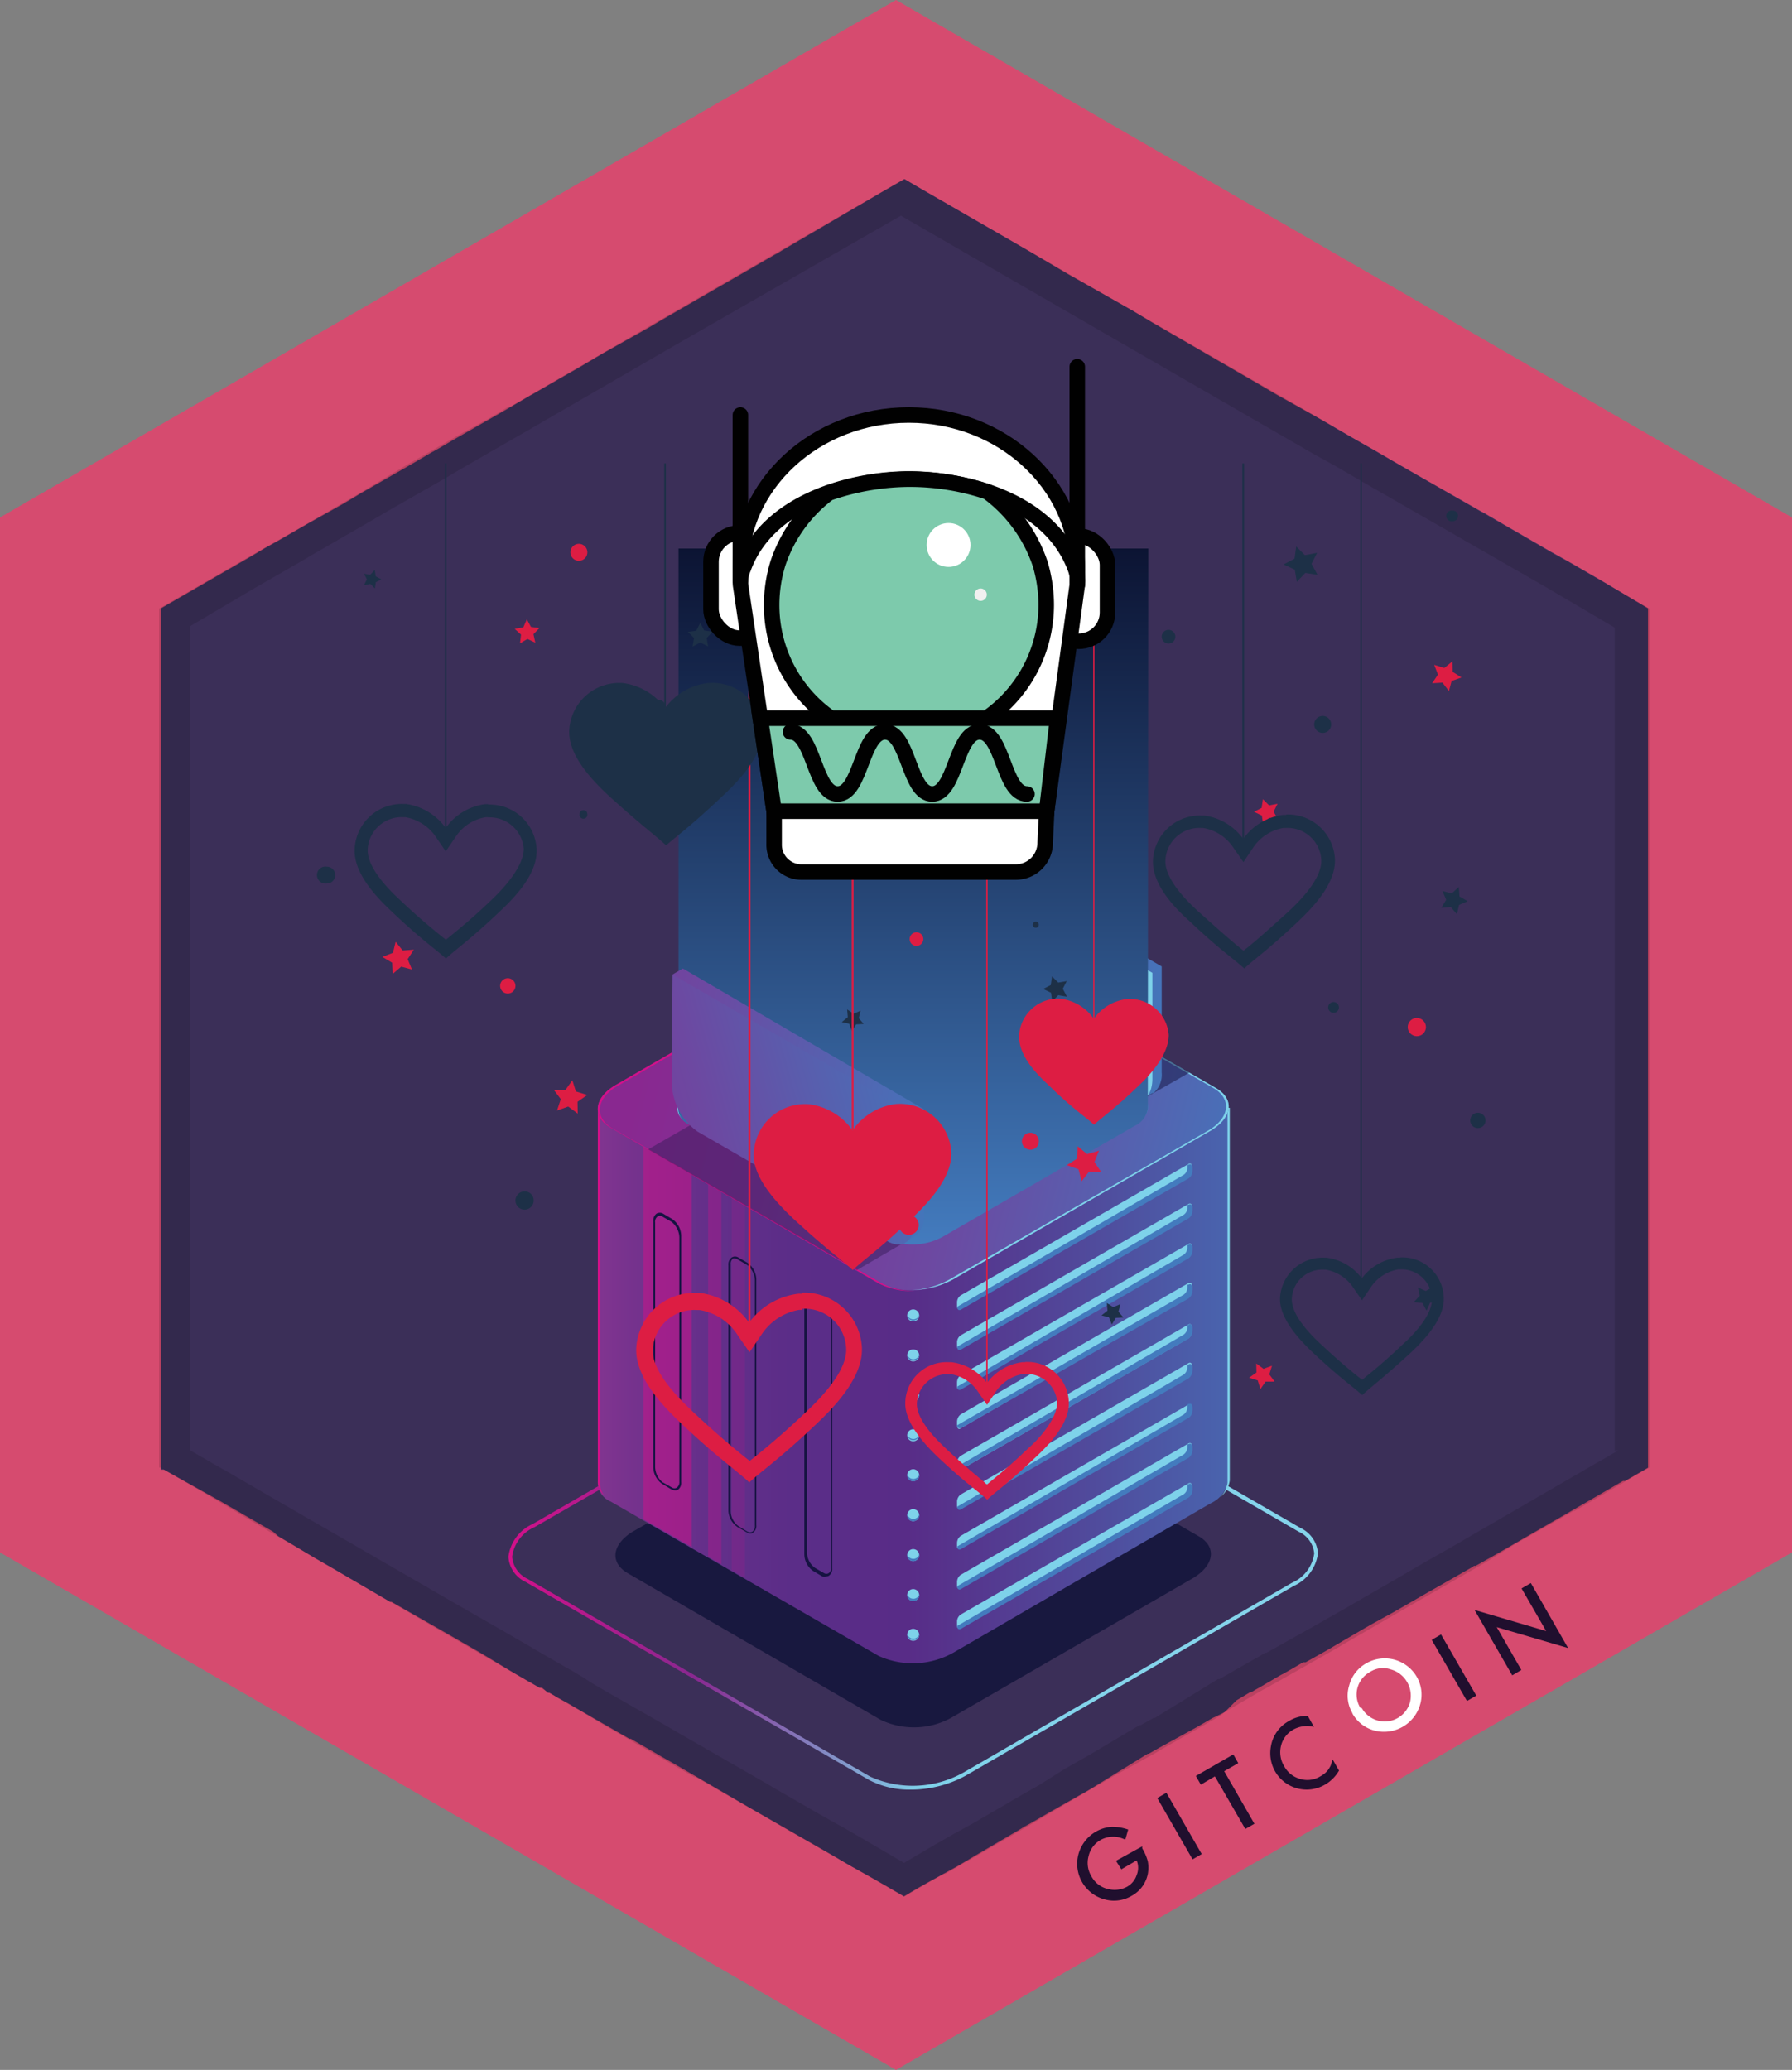 <svg xmlns="http://www.w3.org/2000/svg" xmlns:xlink="http://www.w3.org/1999/xlink" viewBox="0 0 86.6 100"><rect x="0" y="0" width="86.6" height="100" fill="#808080" stroke="none"/><defs><style>.cls-1,.cls-31{fill:none;}.cls-2,.cls-7{isolation:isolate;}.cls-3{fill:#d64b6f;}.cls-4{fill:url(#linear-gradient);}.cls-5{fill:#200f2e;}.cls-28,.cls-29,.cls-6{fill:#fff;}.cls-7{fill:#010101;opacity:0.13;}.cls-8{fill:url(#Áåçûìÿííûé_ãðàäèåíò_71);}.cls-9{fill:#0f1339;opacity:0.8;}.cls-10{fill:url(#Áåçûìÿííûé_ãðàäèåíò_377);}.cls-11,.cls-13,.cls-14,.cls-15{fill:#d3108a;}.cls-12{fill:#7ed2ea;}.cls-13,.cls-19,.cls-21{opacity:0.5;}.cls-13,.cls-14,.cls-15,.cls-22{mix-blend-mode:lighten;}.cls-14{opacity:0.3;}.cls-15{opacity:0.15;}.cls-16{fill:url(#Áåçûìÿííûé_ãðàäèåíò_300);}.cls-17{fill:#437bbe;}.cls-18{fill:#161342;}.cls-19{fill:#14133e;}.cls-20{fill:url(#Áåçûìÿííûé_ãðàäèåíò_300-2);}.cls-21{fill:#381c5a;}.cls-22{fill:url(#Áåçûìÿííûé_ãðàäèåíò_72);}.cls-23{fill:url(#Áåçûìÿííûé_ãðàäèåíò_300-3);}.cls-24{fill:url(#Áåçûìÿííûé_ãðàäèåíò_300-4);}.cls-25{fill:#dd1d43;}.cls-26{fill:#1d3047;}.cls-27{clip-path:url(#clip-path);}.cls-28,.cls-29,.cls-30,.cls-31{stroke:#010101;stroke-miterlimit:10;stroke-width:0.75px;}.cls-28,.cls-31{stroke-linecap:round;}.cls-30{fill:#7dcaac;}.cls-32{fill:#f1f0f0;}</style><linearGradient id="linear-gradient" x1="14.56" y1="50.15" x2="86.44" y2="50.15" gradientUnits="userSpaceOnUse"><stop offset="1" stop-color="#3b2f58"/><stop offset="1"/></linearGradient><linearGradient id="Áåçûìÿííûé_ãðàäèåíò_71" x1="31.37" y1="75.13" x2="70.49" y2="75.13" gradientUnits="userSpaceOnUse"><stop offset="0" stop-color="#d3108a"/><stop offset="0.23" stop-color="#892890"/><stop offset="0.51" stop-color="#7fd2ea"/><stop offset="0.78" stop-color="#85d4eb"/><stop offset="1" stop-color="#85d4eb"/></linearGradient><linearGradient id="Áåçûìÿííûé_ãðàäèåíò_377" x1="32.8" y1="64.68" x2="69.95" y2="64.68" gradientUnits="userSpaceOnUse"><stop offset="0" stop-color="#983995"/><stop offset="0.04" stop-color="#8b3692"/><stop offset="0.13" stop-color="#74328d"/><stop offset="0.22" stop-color="#642f8a"/><stop offset="0.33" stop-color="#5b2d88"/><stop offset="0.48" stop-color="#582c87"/><stop offset="0.7" stop-color="#51489a"/><stop offset="1" stop-color="#4572b8"/></linearGradient><linearGradient id="Áåçûìÿííûé_ãðàäèåíò_300" x1="358.67" y1="591.68" x2="376.2" y2="576.5" gradientTransform="matrix(0.87, 0.5, -1, 0.58, 316.5, -467.45)" gradientUnits="userSpaceOnUse"><stop offset="0" stop-color="#892890"/><stop offset="0.2" stop-color="#813095"/><stop offset="0.53" stop-color="#6d48a1"/><stop offset="0.93" stop-color="#4b6db6"/><stop offset="1" stop-color="#4475ba"/></linearGradient><linearGradient id="Áåçûìÿííûé_ãðàäèåíò_300-2" x1="37.73" y1="42.16" x2="63.03" y2="47.97" gradientTransform="matrix(1, 0, 0, 1, 0, 0)" xlink:href="#Áåçûìÿííûé_ãðàäèåíò_300"/><linearGradient id="Áåçûìÿííûé_ãðàäèåíò_72" x1="50.94" y1="60.07" x2="50.94" y2="26.5" gradientUnits="userSpaceOnUse"><stop offset="0" stop-color="#437bbe"/><stop offset="0.5" stop-color="#264676"/><stop offset="1" stop-color="#0c1433"/></linearGradient><linearGradient id="Áåçûìÿííûé_ãðàäèåíò_300-3" x1="26.29" y1="49.04" x2="51.58" y2="54.85" gradientTransform="matrix(1, 0, 0, 1, 0, 0)" xlink:href="#Áåçûìÿííûé_ãðàäèåíò_300"/><linearGradient id="Áåçûìÿííûé_ãðàäèåíò_300-4" x1="2492.94" y1="-739.66" x2="2466.06" y2="-727.92" gradientTransform="matrix(-0.87, -0.5, 0, -1.15, 2196.25, 446)" xlink:href="#Áåçûìÿííûé_ãðàäèåíò_300"/><clipPath id="clip-path" transform="translate(-6.8)"><rect class="cls-1" x="-4.3" y="22.39" width="84.39" height="56.26"/></clipPath></defs><g class="cls-2"><g id="Layer_1" data-name="Layer 1"><polygon class="cls-3" points="43.3 0 0 25 0 75 43.3 100 86.6 75 86.6 25 43.3 0"/><path class="cls-4" d="M86.44,29.39V70.91h0l-.85.49-.26.15-.1,0-.69.4-2.45,1.42-.16.09-1.51.87-.12.07-1.16.67-.37.21-.11.06-.37.21-.18.1h0l-.08,0-.08.06-2.37,1.35-.64.37-.82.47,0,0-1,.55-.35.2,0,0h0l-1.2.7-.68.4-1,.56,0,0-.06,0-.06,0-.32.19h0l0,0h0l0,0h0l-.61.35-.14.07,0,0h0l-.79.46-.1.06-.12.07,0,0-.25.14-.18.11h0l-.06,0-.5.3-.15.09L66,82.7l-.2.11h0L65.4,83l-.33.19,0,0-.45.26-1.82,1-.49.28-.05,0L59.5,86.43h0l-.31.18-.27.15L58.5,87l-.11.06-1,.57-.76.44-.31.17h0l-.33.2-.31.18L53.84,89.7l-.28.17h0l-.14.08-.39.23L51.54,91l-.44.25h0l-.25.15-.37.22-.11-.07-1-.58-.67-.38h0L48,90.2l-.14-.08,0,0-.48-.28-.13-.08-2.63-1.51,0,0-1.62-.93-3.71-2.16-.48-.27-.53-.31-.73-.42L37.28,84l-.07,0,0,0-1.74-1-.95-.55-.29-.17-.31-.17-.18-.1-.2-.12-.19-.11-.07,0L33,81.54l-.07,0-.06,0,0,0-1-.58,0,0-.12-.07-.29-.17L30,79.84l-2-1.15-1.63-.93-.65-.37-.07,0-.39-.23h0l-.17-.1h0l-.81-.47h0l-1.45-.85-.8-.46-1-.6-.56-.33,0,0h0l-.22-.13h0L20,74h0l-2.58-1.49L14.72,71l-.07,0-.07,0h0V29.39L19,26.84l.6-.36h0l.2-.11.45-.25,1.37-.79,1.78-1,.64-.38.11-.07,1.62-.93.77-.44.79-.46.32-.19.36-.2.19-.11h0l.44-.26,2.53-1.45,1.23-.72.13-.07,1.3-.75.61-.35.3-.17.34-.2.86-.51.41-.23,1.78-1,.54-.32,1.09-.63h0l0,0,4.47-2.58.15-.08.21-.13L49.38,9.3l1.13-.65.82.48,5.08,2.93,2,1.18L61.52,15l1,.6,5.18,3,.82.48,1.79,1,.68.39,1.19.69,1.07.61.62.36.08.05,1.41.81,3,1.71,0,0h0l.21.11.2.12.31.18.72.42.42.24h0l1.5.87.61.34.34.19,1.52.88Z" transform="translate(-6.8)"/><path class="cls-5" d="M60.73,89.9,62,89.2l0,.1a2.35,2.35,0,0,1,.27.63,1.73,1.73,0,0,1,0,.6,1.54,1.54,0,0,1-.78,1.06,1.66,1.66,0,0,1-1.32.17,1.78,1.78,0,0,1-1.25-2.19,1.81,1.81,0,0,1,.84-1.08,1.74,1.74,0,0,1,.73-.23,2.29,2.29,0,0,1,.83.13l-.14.49a1.26,1.26,0,0,0-1.17,0,1.19,1.19,0,0,0-.6.78,1.25,1.25,0,0,0,.14,1,1.21,1.21,0,0,0,.83.61,1.25,1.25,0,0,0,.89-.12,1,1,0,0,0,.46-.56.92.92,0,0,0,0-.71l-.74.43Z" transform="translate(-6.8)"/><rect class="cls-5" x="63.54" y="86.51" width="0.51" height="3.42" transform="translate(-42.32 43.63) rotate(-29.95)"/><polygon class="cls-5" points="59.16 85.57 60.62 88.11 60.18 88.36 58.71 85.82 58.03 86.22 57.79 85.8 59.6 84.76 59.84 85.18 59.16 85.57"/><path class="cls-5" d="M70,82.9l.3.53a1.38,1.38,0,0,0-1,.13,1.23,1.23,0,0,0-.59.77,1.29,1.29,0,0,0,.15,1,1.25,1.25,0,0,0,.76.61,1.2,1.2,0,0,0,1-.13,1.16,1.16,0,0,0,.36-.3,1.59,1.59,0,0,0,.13-.22L71.2,85l.31.54a1.85,1.85,0,0,1-.68.68,1.76,1.76,0,0,1-2.41-.64,1.79,1.79,0,0,1-.2-1.22,1.71,1.71,0,0,1,.88-1.22A1.65,1.65,0,0,1,70,82.9" transform="translate(-6.8)"/><path class="cls-6" d="M72.16,82.77A1.66,1.66,0,0,1,72,81.43a1.72,1.72,0,0,1,.84-1.08,1.79,1.79,0,0,1,2.42.65,1.73,1.73,0,0,1,.17,1.35,1.82,1.82,0,0,1-2.11,1.28,1.72,1.72,0,0,1-1.17-.86m.46-.25a1.27,1.27,0,0,0,2.33-.28A1.32,1.32,0,0,0,74,80.65a1.15,1.15,0,0,0-1,.13,1.24,1.24,0,0,0-.46,1.73" transform="translate(-6.8)"/><rect class="cls-5" x="76.81" y="78.87" width="0.52" height="3.41" transform="translate(-36.75 49.27) rotate(-29.97)"/><polygon class="cls-5" points="73.08 80.94 71.26 77.78 74.72 78.8 73.53 76.74 73.98 76.48 75.78 79.62 72.33 78.61 73.52 80.68 73.08 80.94"/><g id="Layer_2-2" data-name="Layer 2-2"><g id="Layer_16" data-name="Layer 16"><path class="cls-7" d="M82.44,27.07,82,26.84l-.56-.33-.61-.35-.08-.05-.38-.22-.4-.23-.7-.4L73.62,22l-1.33-.76-.57-.33-.35-.2L71,20.47l0,0-.33-.19-.32-.19-4.16-2.4L50.9,8.89l-.41-.24-.37.21L36.75,16.58l-3.92,2.27-1,.58-.42.24-.08,0h0l-.19.12-.33.2-.23.13-.21.13-.14.07L29,21h0l-1.39.8h0l-.45.26-.6.34h0l0,0L24,23.93h0L22.15,25l-.79.46L19,26.8l-3.31,1.91-1.2.69V70.9l.06,0,1.34.78.58.33.12.07,3.38,2,.53.31.42.24,1.47.85,1.24.72.36.2L25,77l2.64,1.53,4.21,2.43.53.31.06,0,.12.06.08.06.14.07,0,0,1.49.87.69.39,1,.61.7.4.14.07.24.15.15.08.37.22,2.79,1.6.07,0,.34.2.49.28.56.33h0l.42.23,1.18.68L46,89.06l3.5,2,.81.47.18.1h0l.15-.08.11-.07h0l.25-.14,1.41-.81.07,0,.54-.31.39-.23.19-.1,3-1.74L58.56,87l.57-.33.52-.3.52-.3.35-.21,1.81-1,.31-.17h0l.18-.11.17-.1.49-.28.63-.36,1-.57.36-.21h0l.36-.21h0L66,82.7l.42-.24.29-.17.27-.16.43-.25.17-.1.25-.14.33-.18h0l0,0,.1-.06.19-.1,3-1.7.3-.18.86-.5L75,77.54l1.22-.7,2.39-1.37L80,74.61,82.84,73h0l.05,0L85,71.77l.7-.41.8-.46V29.4Zm2.57,43-.4.23-.25.15-.46.26L78,74.13l-.84.49-1.48.84-1.32.77-2.44,1.41-1,.57-.56.32L68,79.85l-.06,0-.12.07-.14.09-.45.25-.7.4-.17.1,0,0-.63.36-.07,0L62.6,83l-.06,0-.62.35-.06,0-.71.42-1.68,1-1.2.68L57,86.25l-.86.49-2.32,1.35-1,.55,0,0h0l-.59.34-.22.12L50.49,90,47.8,88.43l-1-.56-.48-.27-1.42-.82-.56-.32-.54-.32-4.11-2.36-.6-.35,0,0-1.4-.8-1.61-.92-.7-.41L34.92,81l-.19-.11-.33-.2-.17-.09-1.37-.79-.24-.14-.15-.09L31.3,78.9l-2.67-1.53L25.57,75.6l-.23-.13-1.14-.66-.34-.2-2.33-1.34L17.7,71.05l-.71-.4-.3-.18-.18-.1-.52-.3V30.25l3-1.77,2.33-1.34.73-.43h0l0,0,2.5-1.44h0l1.06-.62h0l1.4-.8,1-.57.33-.19h0l.59-.35.36-.21h0l2.33-1.34h0l.61-.35.28-.16.15-.09.23-.13.13-.08.21-.12h0l6.28-3.63,10.46-6,.37-.21.41.24,13.15,7.59,5.46,3.15,0,0,.25.14.08.05.34.2.28.16,1,.55,1.51.88,5.49,3.15,1.1.63.43.25,0,0,.6.34.15.09.42.24.42.24,3.4,2V70.07Z" transform="translate(-6.8)"/></g></g><path class="cls-8" d="M50.79,86.46a4.17,4.17,0,0,1-2-.47L32.21,76.43a1.44,1.44,0,0,1-.84-1.22,2,2,0,0,1,1.17-1.58l15.89-9.17a5.18,5.18,0,0,1,4.68-.19l16.54,9.55a1.46,1.46,0,0,1,.84,1.23,2,2,0,0,1-1.17,1.57L53.44,85.8A5.54,5.54,0,0,1,50.79,86.46ZM51.07,64a5.24,5.24,0,0,0-2.55.64L32.63,73.78a1.82,1.82,0,0,0-1.08,1.43,1.29,1.29,0,0,0,.75,1.07l16.55,9.55a5,5,0,0,0,4.5-.19l15.88-9.17a1.81,1.81,0,0,0,1.08-1.42A1.28,1.28,0,0,0,69.56,74L53,64.42A4,4,0,0,0,51.07,64Z" transform="translate(-6.8)"/><path class="cls-9" d="M49.36,83.09,37.13,76c-.87-.51-.76-1.38.24-2L49.11,67.3a3.77,3.77,0,0,1,3.39-.14l12.23,7.06c.87.5.76,1.38-.24,2L52.75,83A3.74,3.74,0,0,1,49.36,83.09Z" transform="translate(-6.8)"/><path class="cls-10" d="M66.18,53.52H59.75L52.6,49.39a4,4,0,0,0-3.6.15l-6.89,4H35.69v18h0a1,1,0,0,0,.62,1L49.26,80a4,4,0,0,0,3.6-.15L65.3,72.63a1.52,1.52,0,0,0,.87-1.11h0Z" transform="translate(-6.8)"/><path class="cls-11" d="M37.32,53.52H35.69v18h0a.91.91,0,0,0,.3.72.91.91,0,0,1-.19-.6h0v-18h1.64Z" transform="translate(-6.8)"/><path class="cls-12" d="M64.12,53.52a.49.49,0,0,1,0,.11h2v18h0a1.18,1.18,0,0,1-.36.71,1.26,1.26,0,0,0,.47-.82h0v-18Z" transform="translate(-6.8)"/><polygon class="cls-13" points="33.43 74.74 33.43 53.87 31.09 53.87 31.09 73.4 33.43 74.74"/><polygon class="cls-14" points="34.86 75.57 34.86 55.27 34.22 55.27 34.22 75.2 34.86 75.57"/><polygon class="cls-15" points="36 76.23 36 55.52 35.36 55.52 35.36 75.86 36 76.23"/><path class="cls-16" d="M49.26,62,36.31,54.48c-.92-.53-.81-1.46.26-2.07L49,45.23a4,4,0,0,1,3.6-.15l12.95,7.48c.93.53.81,1.46-.25,2.07L52.86,61.81A4,4,0,0,1,49.26,62Z" transform="translate(-6.8)"/><path class="cls-11" d="M49.41,62l-13-7.48c-.92-.53-.81-1.46.26-2.07l12.44-7.18A4,4,0,0,1,51,44.72a4.16,4.16,0,0,0-2,.51L36.57,52.41c-1.07.61-1.18,1.54-.26,2.07L49.26,62a3.31,3.31,0,0,0,1.76.36A3.27,3.27,0,0,1,49.41,62Z" transform="translate(-6.8)"/><path class="cls-12" d="M65.55,52.56,52.6,45.08a3.33,3.33,0,0,0-1.77-.36,3.21,3.21,0,0,1,1.6.36l13,7.48c.92.53.8,1.46-.26,2.07L52.69,61.81a4,4,0,0,1-1.83.51,4.21,4.21,0,0,0,2-.51L65.3,54.63C66.36,54,66.48,53.09,65.55,52.56Z" transform="translate(-6.8)"/><path class="cls-12" d="M49.69,59.81,40,54.24c-.68-.4-.6-1.09.2-1.55l9.26-5.34a3,3,0,0,1,2.67-.12l9.65,5.57c.68.4.6,1.09-.19,1.55L52.37,59.7A3,3,0,0,1,49.69,59.81Z" transform="translate(-6.8)"/><path class="cls-17" d="M40.24,53.73l9.26-5.34a2.94,2.94,0,0,1,2.67-.11l9.65,5.56.23.17a.73.73,0,0,0-.23-1.21l-9.65-5.57a3,3,0,0,0-2.67.12l-9.26,5.34c-.69.4-.85,1-.43,1.38A1.7,1.7,0,0,1,40.24,53.73Z" transform="translate(-6.8)"/><path class="cls-12" d="M53.23,63.24l11-6.34a.43.43,0,0,0,.18-.35v-.18c0-.13-.08-.19-.18-.13l-11,6.34a.41.41,0,0,0-.18.34v.18C53.05,63.24,53.13,63.3,53.23,63.24Z" transform="translate(-6.8)"/><path class="cls-17" d="M64,56.76a.41.41,0,0,0,.18-.34v-.15l.06,0c.1-.06.18,0,.18.13v.18a.43.43,0,0,1-.18.35l-11,6.34c-.1.06-.18,0-.18-.14v0Z" transform="translate(-6.8)"/><path class="cls-12" d="M53.23,65.17l11-6.34a.43.43,0,0,0,.18-.35V58.3c0-.13-.08-.19-.18-.13l-11,6.34a.41.41,0,0,0-.18.34V65C53.05,65.17,53.13,65.23,53.23,65.17Z" transform="translate(-6.8)"/><path class="cls-17" d="M64,58.69a.41.41,0,0,0,.18-.34V58.2l.06,0c.1-.06.18,0,.18.13v.18a.43.43,0,0,1-.18.35l-11,6.34c-.1.06-.18,0-.18-.14v0Z" transform="translate(-6.8)"/><path class="cls-12" d="M53.23,67.1l11-6.34a.43.43,0,0,0,.18-.35v-.18c0-.13-.08-.19-.18-.13l-11,6.33a.45.45,0,0,0-.18.35V67C53.05,67.09,53.13,67.16,53.23,67.1Z" transform="translate(-6.8)"/><path class="cls-17" d="M64,60.62a.43.43,0,0,0,.18-.34v-.15l.06,0c.1-.06.18,0,.18.13v.18a.43.43,0,0,1-.18.35l-11,6.34c-.1.06-.18,0-.18-.14v0Z" transform="translate(-6.8)"/><path class="cls-12" d="M53.23,69l11-6.34a.45.45,0,0,0,.18-.35v-.18c0-.13-.08-.19-.18-.14l-11,6.34a.45.45,0,0,0-.18.35v.18C53.05,69,53.13,69.08,53.23,69Z" transform="translate(-6.8)"/><path class="cls-17" d="M64,62.55a.43.43,0,0,0,.18-.35v-.14l.06,0c.1-.05.18,0,.18.14v.18a.45.45,0,0,1-.18.35L53.23,69c-.1,0-.18,0-.18-.14v0Z" transform="translate(-6.8)"/><path class="cls-12" d="M53.23,71l11-6.34a.45.45,0,0,0,.18-.35v-.18c0-.13-.08-.2-.18-.14l-11,6.34a.43.43,0,0,0-.18.35v.18C53.05,71,53.13,71,53.23,71Z" transform="translate(-6.8)"/><path class="cls-17" d="M64,64.48a.43.43,0,0,0,.18-.35V64l.06,0c.1-.06.18,0,.18.14v.18a.45.45,0,0,1-.18.35L53.23,71c-.1.05-.18,0-.18-.14v0Z" transform="translate(-6.8)"/><path class="cls-12" d="M53.23,72.88l11-6.33a.45.45,0,0,0,.18-.35V66c0-.14-.08-.2-.18-.14l-11,6.34a.43.43,0,0,0-.18.35v.18C53.05,72.88,53.13,72.94,53.23,72.88Z" transform="translate(-6.8)"/><path class="cls-17" d="M64,66.41a.45.45,0,0,0,.18-.35v-.14l.06,0c.1-.06.18,0,.18.14v.18a.45.45,0,0,1-.18.35l-11,6.33c-.1.06-.18,0-.18-.13v0Z" transform="translate(-6.8)"/><path class="cls-12" d="M53.23,74.81l11-6.34a.41.41,0,0,0,.18-.34V68c0-.14-.08-.2-.18-.14l-11,6.34a.43.43,0,0,0-.18.35v.18C53.05,74.81,53.13,74.87,53.23,74.81Z" transform="translate(-6.8)"/><path class="cls-17" d="M64,68.34a.45.45,0,0,0,.18-.35v-.15l.06,0c.1-.06.18,0,.18.14v.18a.41.41,0,0,1-.18.34l-11,6.34c-.1.06-.18,0-.18-.13v0Z" transform="translate(-6.8)"/><path class="cls-12" d="M53.23,76.74l11-6.34a.43.43,0,0,0,.18-.34v-.18c0-.14-.08-.2-.18-.14l-11,6.34a.43.43,0,0,0-.18.34v.18C53.05,76.74,53.13,76.8,53.23,76.74Z" transform="translate(-6.8)"/><path class="cls-17" d="M64,70.27a.45.45,0,0,0,.18-.35v-.15l.06,0c.1-.06.18,0,.18.14v.18a.43.43,0,0,1-.18.34l-11,6.34c-.1.06-.18,0-.18-.14v0Z" transform="translate(-6.8)"/><path class="cls-12" d="M53.23,78.67l11-6.34a.43.43,0,0,0,.18-.35V71.8c0-.13-.08-.19-.18-.13L53.23,78a.41.41,0,0,0-.18.34v.18C53.05,78.67,53.13,78.73,53.23,78.67Z" transform="translate(-6.8)"/><path class="cls-17" d="M64,72.19a.41.41,0,0,0,.18-.34V71.7l.06,0c.1-.06.18,0,.18.13V72a.43.43,0,0,1-.18.35l-11,6.34c-.1.06-.18,0-.18-.14v0Z" transform="translate(-6.8)"/><circle class="cls-12" cx="44.13" cy="63.55" r="0.29"/><path class="cls-17" d="M50.93,63.74a.3.3,0,0,1-.29-.24v0a.29.29,0,0,0,.29.3.3.3,0,0,0,.3-.3.43.43,0,0,1,0,0A.3.3,0,0,1,50.93,63.74Z" transform="translate(-6.8)"/><circle class="cls-12" cx="44.13" cy="65.48" r="0.29"/><path class="cls-17" d="M50.93,65.67a.31.31,0,0,1-.29-.24v0a.29.29,0,0,0,.29.3.3.3,0,0,0,.3-.3s0,0,0,0A.31.31,0,0,1,50.93,65.67Z" transform="translate(-6.8)"/><circle class="cls-12" cx="44.13" cy="67.41" r="0.29"/><path class="cls-17" d="M50.93,67.6a.31.31,0,0,1-.29-.24v0a.3.3,0,0,0,.29.3.31.31,0,0,0,.3-.3.43.43,0,0,0,0,0A.31.31,0,0,1,50.93,67.6Z" transform="translate(-6.8)"/><circle class="cls-12" cx="44.13" cy="69.34" r="0.29"/><path class="cls-17" d="M50.93,69.52a.3.3,0,0,1-.29-.23v0a.29.29,0,0,0,.29.29.3.3,0,0,0,.3-.29.43.43,0,0,0,0,0A.3.3,0,0,1,50.93,69.52Z" transform="translate(-6.8)"/><circle class="cls-12" cx="44.13" cy="71.27" r="0.29"/><path class="cls-17" d="M50.93,71.45a.3.3,0,0,1-.29-.24v.06a.29.29,0,0,0,.29.29.3.3,0,0,0,.3-.29s0,0,0-.06A.3.3,0,0,1,50.93,71.45Z" transform="translate(-6.8)"/><circle class="cls-12" cx="44.13" cy="73.2" r="0.29"/><path class="cls-17" d="M50.93,73.38a.3.3,0,0,1-.29-.24v.06a.29.29,0,0,0,.29.29.3.3,0,0,0,.3-.29s0,0,0-.06A.3.3,0,0,1,50.93,73.38Z" transform="translate(-6.8)"/><circle class="cls-12" cx="44.13" cy="75.13" r="0.29"/><path class="cls-17" d="M50.93,75.31a.3.3,0,0,1-.29-.24v.06a.29.29,0,0,0,.29.29.3.3,0,0,0,.3-.29s0,0,0-.06A.3.3,0,0,1,50.93,75.31Z" transform="translate(-6.8)"/><circle class="cls-12" cx="44.13" cy="77.06" r="0.29"/><path class="cls-17" d="M50.93,77.24a.3.3,0,0,1-.29-.24v.06a.29.29,0,0,0,.29.29.3.3,0,0,0,.3-.29s0,0,0-.06A.3.3,0,0,1,50.93,77.24Z" transform="translate(-6.8)"/><circle class="cls-12" cx="44.13" cy="78.98" r="0.29"/><path class="cls-17" d="M50.93,79.17a.31.31,0,0,1-.29-.24v0a.29.29,0,0,0,.29.3.3.3,0,0,0,.3-.3.43.43,0,0,1,0,0A.31.31,0,0,1,50.93,79.17Z" transform="translate(-6.8)"/><path class="cls-18" d="M46.73,76.16a.45.45,0,0,1-.19,0l-.44-.26a1,1,0,0,1-.43-.82V63.19a.42.42,0,0,1,.16-.37.31.31,0,0,1,.32,0l.43.25a1,1,0,0,1,.44.82V75.76a.4.4,0,0,1-.17.37A.27.27,0,0,1,46.73,76.16ZM46,62.88l-.08,0a.31.31,0,0,0-.12.29V75a.93.93,0,0,0,.39.75l.43.25a.22.22,0,0,0,.23,0,.33.33,0,0,0,.12-.29V63.92a.93.93,0,0,0-.39-.74l-.44-.26A.27.27,0,0,0,46,62.88Z" transform="translate(-6.8)"/><path class="cls-18" d="M39.42,72a.45.45,0,0,1-.18-.05l-.44-.26a1,1,0,0,1-.43-.82V59a.42.42,0,0,1,.16-.37.32.32,0,0,1,.31,0l.44.26a1,1,0,0,1,.44.82V71.61a.4.4,0,0,1-.17.37A.28.28,0,0,1,39.42,72Zm-.58-.38.44.25a.22.22,0,0,0,.23,0,.33.33,0,0,0,.12-.29V59.77a1,1,0,0,0-.39-.75l-.44-.25a.22.22,0,0,0-.22,0,.31.31,0,0,0-.12.29V70.88a1,1,0,0,0,.38.75Z" transform="translate(-6.8)"/><path class="cls-18" d="M43.07,74.09a.35.35,0,0,1-.18-.06l-.44-.25A1,1,0,0,1,42,73V61.12a.41.41,0,0,1,.16-.37.31.31,0,0,1,.32,0l.43.25a1,1,0,0,1,.44.83V73.68a.39.39,0,0,1-.17.37A.2.2,0,0,1,43.07,74.09ZM42.31,60.8a.11.11,0,0,0-.08,0,.31.31,0,0,0-.12.29V73a.92.92,0,0,0,.39.74l.43.26a.27.27,0,0,0,.23,0,.35.35,0,0,0,.12-.3V61.85a1,1,0,0,0-.39-.75l-.44-.25A.3.3,0,0,0,42.31,60.8Z" transform="translate(-6.8)"/><polygon class="cls-19" points="55.74 50.8 55.32 53.05 57.48 51.82 55.74 50.8"/><path class="cls-20" d="M51.24,39.91l-.5.29.5.57V45a3,3,0,0,0,1.26,2.41l9.23,5.33h0l.3.34.46-.27h0l.05,0h0a1.17,1.17,0,0,0,.4-1V46.69Z" transform="translate(-6.8)"/><path class="cls-12" d="M50.74,40.2,62.49,47v5.11c0,.92-.57,1.35-1.26.95L52,47.71a3,3,0,0,1-1.26-2.41Z" transform="translate(-6.8)"/><polygon class="cls-21" points="43.66 60.05 41.41 61.36 31.32 55.53 33.41 54.33 43.66 60.05"/><path class="cls-22" d="M62.29,26.5H39.59v27h0a.77.77,0,0,0,.45.79l9.65,5.57a3,3,0,0,0,2.67-.11l9.26-5.35a1.08,1.08,0,0,0,.65-.9h0Z" transform="translate(-6.8)"/><path class="cls-23" d="M39.8,46.79l-.5.29.5.58V51.9a3,3,0,0,0,1.26,2.4l9.23,5.33,0,0,.3.34.46-.28h0l0,0h0a1.15,1.15,0,0,0,.4-1v-5.1Z" transform="translate(-6.8)"/><path class="cls-24" d="M39.3,47.08,51,53.87V59c0,.93-.56,1.35-1.25,1l-9.24-5.33a3,3,0,0,1-1.25-2.4Z" transform="translate(-6.8)"/><path class="cls-21" d="M64.31,51.84l-1.77-1Z" transform="translate(-6.8)"/><polygon class="cls-25" points="25.87 31.05 25.49 30.87 25.13 31.08 25.18 30.66 24.87 30.38 25.29 30.31 25.46 29.92 25.66 30.29 26.07 30.34 25.78 30.64 25.87 31.05"/><polygon class="cls-25" points="26.92 53.65 27.1 53.1 26.76 52.65 27.33 52.65 27.66 52.19 27.83 52.73 28.38 52.9 27.91 53.23 27.92 53.8 27.46 53.46 26.92 53.65"/><polygon class="cls-25" points="53.22 56.63 52.63 56.6 52.27 57.07 52.12 56.49 51.56 56.29 52.06 55.97 52.08 55.38 52.54 55.76 53.11 55.59 52.89 56.14 53.22 56.63"/><polygon class="cls-25" points="69.21 33.01 69.49 32.59 69.31 32.12 69.8 32.27 70.19 31.95 70.2 32.46 70.63 32.73 70.15 32.9 70.02 33.39 69.71 32.98 69.21 33.01"/><polygon class="cls-25" points="51.56 28.29 51.12 28.39 50.96 28.82 50.72 28.43 50.27 28.41 50.56 28.06 50.45 27.63 50.86 27.8 51.24 27.55 51.21 28 51.56 28.29"/><polygon class="cls-25" points="61.6 66.75 61.16 66.75 60.91 67.11 60.78 66.69 60.36 66.56 60.72 66.31 60.71 65.87 61.06 66.13 61.47 65.98 61.34 66.4 61.6 66.75"/><polygon class="cls-25" points="18.48 46.23 18.99 46.03 19.12 45.5 19.46 45.92 20 45.88 19.7 46.34 19.91 46.84 19.39 46.7 18.98 47.05 18.95 46.51 18.48 46.23"/><polygon class="cls-25" points="61.75 39.58 61.33 39.51 61.04 39.82 60.98 39.4 60.6 39.22 60.97 39.03 61.03 38.61 61.33 38.91 61.74 38.83 61.55 39.21 61.75 39.58"/><polygon class="cls-26" points="69.65 43.86 69.89 43.47 69.71 43.05 70.16 43.16 70.5 42.85 70.53 43.31 70.93 43.54 70.51 43.72 70.41 44.17 70.11 43.82 69.65 43.86"/><polygon class="cls-26" points="41.74 49.47 41.37 49.49 41.17 49.81 41.04 49.46 40.68 49.38 40.97 49.14 40.94 48.77 41.25 48.97 41.59 48.83 41.5 49.19 41.74 49.47"/><polygon class="cls-26" points="63.67 27.77 63.08 27.68 62.67 28.11 62.57 27.52 62.03 27.27 62.56 26.99 62.64 26.4 63.06 26.82 63.65 26.71 63.38 27.24 63.67 27.77"/><polygon class="cls-26" points="33.47 31.24 33.54 30.82 33.24 30.53 33.65 30.47 33.84 30.09 34.03 30.46 34.44 30.52 34.15 30.82 34.22 31.23 33.84 31.04 33.47 31.24"/><polygon class="cls-26" points="54.29 63.65 53.92 63.67 53.73 63.99 53.59 63.64 53.23 63.55 53.52 63.32 53.49 62.95 53.8 63.15 54.15 63 54.05 63.37 54.29 63.65"/><polygon class="cls-26" points="68.32 62.91 68.61 62.6 68.52 62.2 68.9 62.37 69.26 62.16 69.21 62.58 69.52 62.86 69.11 62.94 68.94 63.32 68.74 62.95 68.32 62.91"/><polygon class="cls-26" points="18.12 28.43 17.9 28.21 17.59 28.27 17.73 27.99 17.59 27.72 17.89 27.77 18.11 27.54 18.16 27.85 18.43 27.99 18.16 28.13 18.12 28.43"/><polygon class="cls-26" points="51.56 48.15 51.14 48.08 50.85 48.38 50.79 47.96 50.41 47.78 50.78 47.59 50.84 47.17 51.14 47.47 51.55 47.4 51.36 47.77 51.56 48.15"/><path class="cls-26" d="M35.18,39.32a.19.19,0,1,1-.37,0,.18.18,0,0,1,.18-.18A.18.18,0,0,1,35.18,39.32Z" transform="translate(-6.8)"/><circle class="cls-26" cx="31.85" cy="34.12" r="0.3"/><path class="cls-26" d="M57,44.67a.14.14,0,0,1-.15.15.14.14,0,0,1-.14-.15.14.14,0,0,1,.14-.14A.14.14,0,0,1,57,44.67Z" transform="translate(-6.8)"/><path class="cls-26" d="M71.5,48.62a.26.26,0,1,1-.51,0,.26.26,0,0,1,.51,0Z" transform="translate(-6.8)"/><path class="cls-26" d="M78.59,54.13a.37.37,0,1,1-.37-.37A.37.37,0,0,1,78.59,54.13Z" transform="translate(-6.8)"/><path class="cls-26" d="M46.55,63a.18.18,0,0,1-.19.18.18.18,0,0,1-.18-.18.19.19,0,1,1,.37,0Z" transform="translate(-6.8)"/><path class="cls-26" d="M32.59,58a.44.44,0,0,1-.44.44.44.44,0,0,1-.44-.44.44.44,0,0,1,.44-.44A.43.43,0,0,1,32.59,58Z" transform="translate(-6.8)"/><path class="cls-26" d="M23,42.28a.4.4,0,0,1-.41.4.41.41,0,1,1,0-.81A.41.41,0,0,1,23,42.28Z" transform="translate(-6.8)"/><path class="cls-26" d="M63.6,30.76a.33.33,0,0,1-.66,0,.33.33,0,0,1,.66,0Z" transform="translate(-6.8)"/><path class="cls-26" d="M77.26,24.93a.25.25,0,0,1-.26.25.26.26,0,1,1,0-.51A.25.25,0,0,1,77.26,24.93Z" transform="translate(-6.8)"/><path class="cls-26" d="M50.9,28.84a.26.26,0,1,1-.25-.26A.26.26,0,0,1,50.9,28.84Z" transform="translate(-6.8)"/><path class="cls-26" d="M57.33,36.18a.37.37,0,0,1-.37.37.37.37,0,1,1,0-.73A.37.37,0,0,1,57.33,36.18Z" transform="translate(-6.8)"/><path class="cls-26" d="M71.13,35a.41.41,0,1,1-.4-.41A.41.41,0,0,1,71.13,35Z" transform="translate(-6.8)"/><path class="cls-25" d="M35.18,26.62a.41.41,0,1,1-.81,0,.41.41,0,0,1,.81,0Z" transform="translate(-6.8)"/><path class="cls-25" d="M51.42,45.38a.33.33,0,1,1-.33-.34A.33.33,0,0,1,51.42,45.38Z" transform="translate(-6.8)"/><path class="cls-25" d="M57,55.2a.41.41,0,0,1-.81,0,.41.41,0,1,1,.81,0Z" transform="translate(-6.8)"/><circle class="cls-25" cx="68.47" cy="49.62" r="0.44"/><circle class="cls-25" cx="43.92" cy="59.18" r="0.48"/><path class="cls-25" d="M31.71,47.63a.37.37,0,0,1-.74,0,.37.37,0,0,1,.74,0Z" transform="translate(-6.8)"/><g class="cls-27"><path class="cls-25" d="M48,54.61a3,3,0,0,1,2.07-1.27,2.48,2.48,0,0,1,2.7,2.3c.07,1.24-1.13,2.48-1.88,3.2-1.62,1.54-2.33,2-2.88,2.52-.55-.51-1.27-1-2.89-2.5-.75-.72-2-2-1.89-3.2a2.48,2.48,0,0,1,2.69-2.31A3.06,3.06,0,0,1,48,54.61Z" transform="translate(-6.8)"/><rect class="cls-25" x="41.16" y="22.01" width="0.09" height="32.59"/><path class="cls-25" d="M59.66,49.22a2.28,2.28,0,0,1,1.57-.95A1.88,1.88,0,0,1,63.28,50c0,.94-.86,1.89-1.43,2.43-1.22,1.17-1.76,1.52-2.18,1.91-.41-.39-1-.74-2.18-1.9C56.91,51.9,56,51,56.05,50a1.89,1.89,0,0,1,2-1.75A2.31,2.31,0,0,1,59.66,49.22Z" transform="translate(-6.8)"/><rect class="cls-25" x="52.83" y="29.8" width="0.06" height="19.43"/><path class="cls-25" d="M45.57,63.23a2,2,0,0,1,2.12,1.89c.08,1.17-1.41,2.59-1.9,3.06-1.18,1.12-1.93,1.73-2.48,2.18l-.28.22-.28-.22c-.55-.45-1.3-1.06-2.48-2.17-.49-.47-2-1.88-1.92-3a2,2,0,0,1,2.13-1.9h.13a2.69,2.69,0,0,1,1.76,1.1l.65.94.64-.94a2.72,2.72,0,0,1,1.77-1.11h.14m0-.78h-.18A3.48,3.48,0,0,0,43,63.9a3.51,3.51,0,0,0-2.38-1.44h-.16a2.82,2.82,0,0,0-2.91,2.64c-.09,1.42,1.3,2.84,2.16,3.66,1.86,1.75,2.68,2.27,3.3,2.86.63-.59,1.45-1.12,3.3-2.88.86-.82,2.23-2.25,2.14-3.67a2.8,2.8,0,0,0-2.9-2.62Z" transform="translate(-6.8)"/><rect class="cls-25" x="36.17" y="29.42" width="0.1" height="34.48"/><path class="cls-25" d="M56.34,66.38a1.48,1.48,0,0,1,1.55,1.37c0,.85-1,1.88-1.39,2.21-.85.82-1.4,1.26-1.8,1.59l-.19.16c-.07,0-.13-.11-.21-.16-.39-.33-.94-.77-1.8-1.58-.35-.33-1.44-1.36-1.39-2.2a1.48,1.48,0,0,1,1.55-1.38h.09a1.94,1.94,0,0,1,1.28.8l.47.68.46-.69a2,2,0,0,1,1.28-.8h.1m0-.57h-.13a2.51,2.51,0,0,0-1.71,1,2.55,2.55,0,0,0-1.72-1h-.12a2,2,0,0,0-2.11,1.91c-.06,1,.94,2.06,1.56,2.66,1.35,1.27,1.94,1.65,2.4,2.07.45-.43,1.05-.81,2.38-2.09.63-.59,1.62-1.62,1.56-2.65a2,2,0,0,0-2.11-1.91Z" transform="translate(-6.8)"/><rect class="cls-25" x="47.66" y="22.06" width="0.07" height="44.8"/><path class="cls-26" d="M74.42,61.33A1.47,1.47,0,0,1,76,62.7c.06.85-1,1.88-1.38,2.22-.85.81-1.4,1.26-1.8,1.58l-.19.16-.21-.16c-.4-.32-.94-.77-1.8-1.57-.36-.34-1.44-1.36-1.39-2.21a1.47,1.47,0,0,1,1.55-1.38h.09a2,2,0,0,1,1.28.8l.47.68.46-.68a2,2,0,0,1,1.28-.81h.1m0-.57h-.13a2.54,2.54,0,0,0-1.72,1,2.52,2.52,0,0,0-1.72-1h-.11a2.06,2.06,0,0,0-2.12,1.92c-.06,1,.95,2.06,1.57,2.65,1.35,1.27,1.94,1.65,2.4,2.07.45-.42,1-.81,2.38-2.08.63-.6,1.62-1.63,1.56-2.66a2,2,0,0,0-2.11-1.91Z" transform="translate(-6.8)"/><rect class="cls-26" x="65.74" y="21.65" width="0.07" height="40.17"/><path class="cls-26" d="M38.94,34.21A3,3,0,0,1,41,33a2.42,2.42,0,0,1,2.64,2.24c.07,1.22-1.1,2.44-1.84,3.14-1.58,1.5-2.28,2-2.81,2.46-.54-.5-1.24-1-2.83-2.45-.74-.7-1.92-1.91-1.85-3.13A2.42,2.42,0,0,1,36.91,33,3,3,0,0,1,38.94,34.21Z" transform="translate(-6.8)"/><rect class="cls-26" x="32.1" y="15.77" width="0.08" height="18.44"/><path class="cls-26" d="M68.94,40a1.63,1.63,0,0,1,1.71,1.53c.06.94-1.14,2.09-1.53,2.46-1,.91-1.56,1.4-2,1.76l-.23.18-.22-.18c-.44-.36-1-.85-2-1.75-.4-.37-1.61-1.51-1.55-2.45A1.64,1.64,0,0,1,64.84,40h.1a2.18,2.18,0,0,1,1.42.89l.53.76.51-.76A2.21,2.21,0,0,1,68.82,40h.12m0-.63h-.15a2.79,2.79,0,0,0-1.91,1.16A2.79,2.79,0,0,0,65,39.4h-.13a2.27,2.27,0,0,0-2.35,2.13c-.07,1.15,1,2.29,1.74,2.95,1.5,1.42,2.16,1.84,2.67,2.31.5-.47,1.16-.9,2.65-2.32.69-.66,1.8-1.81,1.73-3a2.27,2.27,0,0,0-2.34-2.12Z" transform="translate(-6.8)"/><rect class="cls-26" x="60.04" y="18.56" width="0.08" height="21.99"/><path class="cls-26" d="M30.39,39.49A1.65,1.65,0,0,1,32.11,41c0,.94-1.15,2.09-1.54,2.46-.95.91-1.56,1.4-2,1.76l-.22.18-.23-.18c-.44-.36-1.05-.85-2-1.75-.4-.37-1.6-1.51-1.55-2.45a1.64,1.64,0,0,1,1.72-1.54h.1a2.25,2.25,0,0,1,1.43.89l.52.76.52-.76a2.15,2.15,0,0,1,1.42-.89h.11m0-.63h-.15A2.76,2.76,0,0,0,28.34,40a2.86,2.86,0,0,0-1.92-1.16h-.13A2.28,2.28,0,0,0,23.94,41c-.07,1.15,1,2.29,1.75,3,1.49,1.42,2.15,1.84,2.66,2.31.5-.47,1.16-.9,2.65-2.32.7-.66,1.81-1.81,1.73-3a2.27,2.27,0,0,0-2.34-2.12Z" transform="translate(-6.8)"/><rect class="cls-26" x="21.5" y="21.39" width="0.08" height="18.65"/></g></g><g id="Layer_2" data-name="Layer 2"><g id="face"><rect class="cls-28" x="34.36" y="25.75" width="2.78" height="5.08" rx="1.39"/><rect class="cls-28" x="57.53" y="25.9" width="2.78" height="5.08" rx="1.39" transform="translate(111.05 56.88) rotate(180)"/><ellipse class="cls-29" cx="43.92" cy="27.51" rx="8.14" ry="7.46"/><path class="cls-29" d="M42.59,28.28l1.62,10.91v1.58a1.32,1.32,0,0,0,1.36,1.36H55.89a1.42,1.42,0,0,0,1.42-1.42l.07-1.52,1.48-10.93a1.65,1.65,0,0,0-.08-.76c-1.24-3.41-5.46-4.36-8.06-4.36s-6.8,1-8,4.32A1.63,1.63,0,0,0,42.59,28.28Z" transform="translate(-6.8)"/><path class="cls-30" d="M54.52,23.76a7.13,7.13,0,0,1,2.55,3.49,7,7,0,0,1,.29,1.95A6.66,6.66,0,0,1,54,35H47.43a6.64,6.64,0,0,1-3.34-5.77,6.83,6.83,0,0,1,.3-2,7,7,0,0,1,2.46-3.41,12.07,12.07,0,0,1,3.87-.67A11.89,11.89,0,0,1,54.52,23.76Z" transform="translate(-6.8)"/><path class="cls-30" d="M57.38,39.19H44.21l-.67-4.49H57.91Z" transform="translate(-6.8)"/><path class="cls-31" d="M45,35.36c1.14,0,1.14,3,2.28,3s1.14-3,2.29-3,1.14,3,2.28,3,1.14-3,2.29-3,1.14,3,2.29,3" transform="translate(-6.8)"/><circle class="cls-6" cx="45.84" cy="26.33" r="1.06"/><circle class="cls-32" cx="47.39" cy="28.73" r="0.3"/><polyline class="cls-31" points="35.78 28.04 35.78 27.51 35.78 20.05"/><polyline class="cls-31" points="52.06 28.26 52.06 27.83 52.06 27.51 52.06 17.72"/></g></g></g></svg>